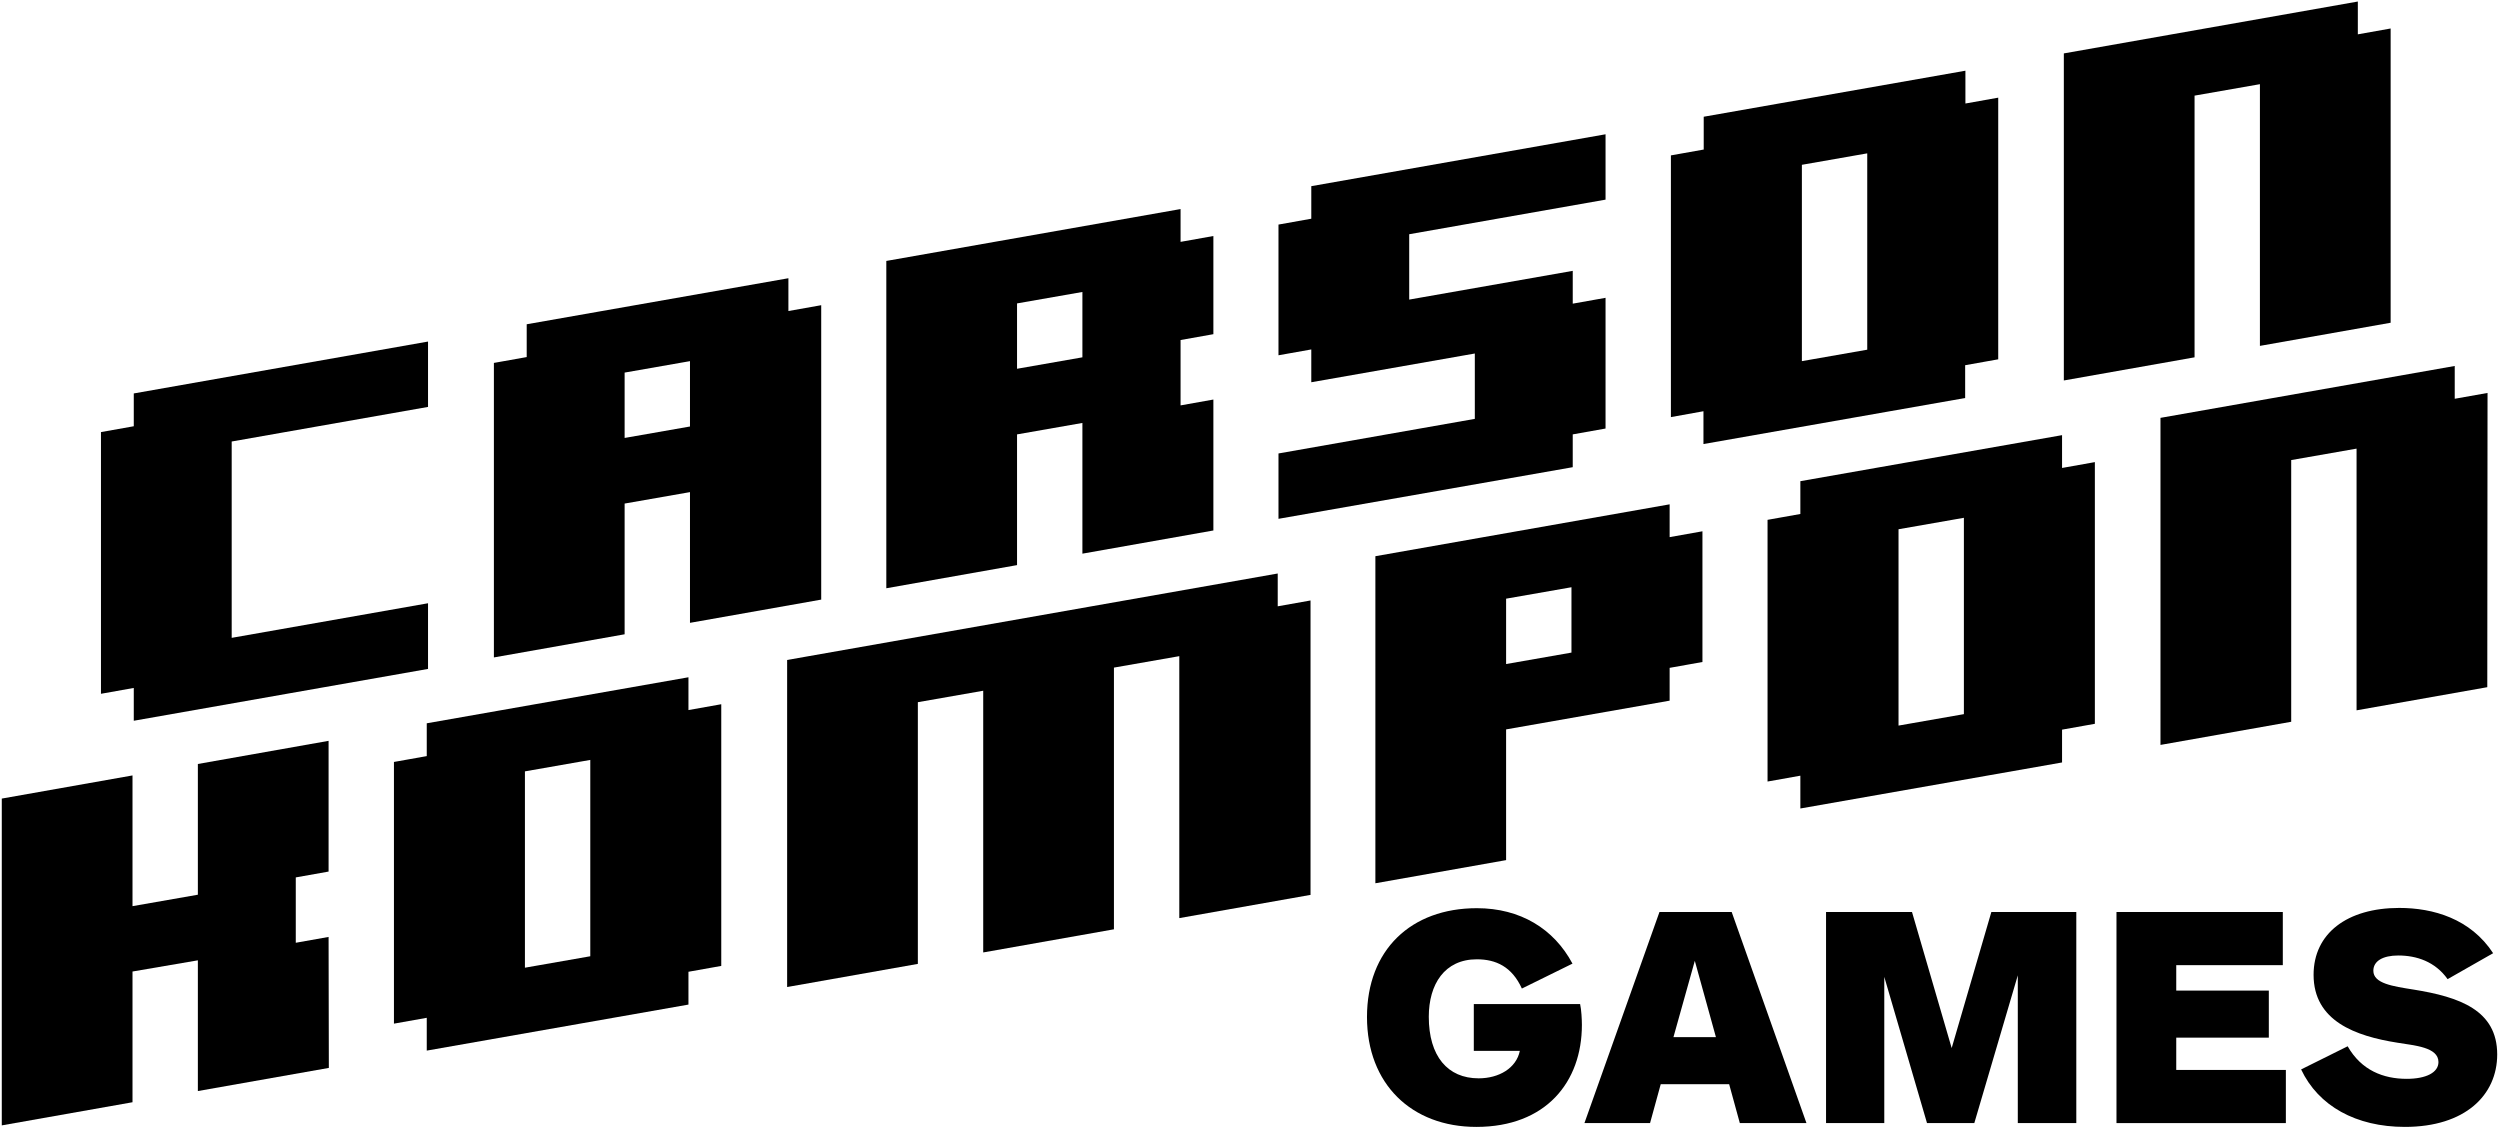 <?xml version="1.0" encoding="utf-8"?>
<!-- Generator: Adobe Illustrator 22.0.1, SVG Export Plug-In . SVG Version: 6.00 Build 0)  -->
<svg version="1.1" id="Ebene_1" xmlns="http://www.w3.org/2000/svg" xmlns:xlink="http://www.w3.org/1999/xlink" x="0px" y="0px"
	 viewBox="0 0 983 444" style="enable-background:new 0 0 983 444;" xml:space="preserve">
<style type="text/css">
	.st0{display:none;}
	.st1{display:inline;fill:#0C0C0C;}
</style>
<g id="Ebene_2_1_" class="st0">
	<rect x="-241" y="-265" class="st1" width="1381" height="906"/>
</g>
<g id="Ebene_1_1_">
	<g>
		<g>
			<path d="M168.4,263L52.6,283.4v-12.9l-12.9,2.3V169.9l12.9-2.3v-12.9l115.7-20.4V160l-77.2,13.6v77.2l77.2-13.6V263H168.4z"/>
			<path d="M322.7,235.8l-51.4,9.1v-51.4l-25.7,4.5v51.4l-51.4,9.1V142.7l12.9-2.3v-12.9L310,109.4v12.9l12.9-2.3v115.8H322.7z
				 M271.3,167.7V142l-25.7,4.5v25.7L271.3,167.7z"/>
			<path d="M477,208.6l-51.4,9.1v-51.4l-25.7,4.5v51.4l-51.4,9.1V102.6l115.7-20.4v12.9l12.9-2.3v38.6l-12.9,2.3v25.7l12.9-2.3v51.5
				H477z M425.6,140.5v-25.7l-25.7,4.5V145L425.6,140.5z"/>
			<path d="M631.3,168.5l-12.9,2.3v12.9L502.7,204v-25.7l77.2-13.6V139l-64.3,11.3v-12.9l-12.9,2.3V88.3l12.9-2.3V73.2l115.7-20.4
				v25.7l-77.2,13.6v25.7l64.3-11.3v12.9l12.9-2.3L631.3,168.5L631.3,168.5z"/>
			<path d="M785.6,141.3l-12.9,2.3v12.9l-102.9,18.1v-12.9L657,164V61.1l12.9-2.3V45.9l102.9-18.1v12.9l12.9-2.3v102.9H785.6z
				 M734.2,137.5V60.3l-25.7,4.5V142L734.2,137.5z"/>
			<path d="M940,126.9l-51.4,9.1V33.1l-25.7,4.5v102.9l-51.4,9.1V21L927.1,0.6v12.9l12.9-2.3V126.9z"/>
		</g>
		<g>
			<path d="M129.3,419.9L77.8,429v-51.4L52.1,382v51.4l-51.4,9.1V314l51.4-9.1v51.4l25.7-4.5v-51.4l51.4-9.1v51.4l-12.9,2.3v25.7
				l12.9-2.3L129.3,419.9L129.3,419.9z"/>
			<path d="M283.6,379.8l-12.9,2.3V395l-102.9,18.1v-12.9l-12.9,2.3V299.6l12.9-2.3v-12.9l102.9-18.1v12.9l12.9-2.3V379.8z
				 M232.1,376v-77.2l-25.7,4.5v77.2L232.1,376z"/>
			<path d="M515.1,351.9l-51.4,9.1V258l-25.7,4.5v102.9l-51.4,9.1V271.6l-25.7,4.5V379l-51.4,9.1V259.5l192.9-34v12.9l12.9-2.3
				v115.8H515.1z"/>
			<path d="M669.4,260.3l-12.9,2.3v12.9l-64.3,11.3v51.4l-51.4,9.1V218.7l115.7-20.4v12.9l12.9-2.3V260.3z M617.9,256.6v-25.7
				l-25.7,4.5v25.7L617.9,256.6z"/>
			<path d="M823.7,284.6l-12.9,2.3v12.9l-102.9,18.1V305l-12.9,2.3V204.4l12.9-2.3v-12.9l102.9-18.1V184l12.9-2.3V284.6z
				 M772.2,280.8v-77.2l-25.7,4.5v77.2L772.2,280.8z"/>
			<path d="M978,270.2l-51.4,9.1V176.4l-25.7,4.5v102.9l-51.4,9.1V164.3l115.7-20.4v12.9l12.9-2.3L978,270.2L978,270.2z"/>
		</g>
	</g>
	<g>
		<path d="M580.5,443.1c-25.5,0-43-16.9-43-43.2c0-26.4,17.3-42.8,43.2-42.8c17.1,0,30.3,8.1,37.6,21.8l-19.9,9.8
			c-3.9-8.6-10.2-11.5-17.7-11.5c-12.7,0-18.9,9.8-18.9,22.6c0,15.5,7.4,24.2,19.6,24.2c8,0,14.8-4,16.2-10.8h-18.1v-18.4h41.8
			c0.5,2.2,0.7,6.1,0.7,8.2C622,425.4,607.9,443.1,580.5,443.1z"/>
		<path d="M684.1,441.6l-4.2-15.3H653l-4.2,15.3H623l29.5-83h28.4l29.4,83H684.1z M666.4,377.8l-8.4,30h16.7L666.4,377.8z"/>
		<path d="M793.4,441.6v-58.1l-17.1,58.1h-18.6l-16.8-57.5v57.5H718v-83h33.8l15.6,53.5l15.6-53.5h33.4v83H793.4z"/>
		<path d="M832.2,441.6v-83h65.4v20.9h-41.9v10h36.4V408h-36.4v12.7h43.1v20.9H832.2z"/>
		<path d="M962.4,385c-4.9-6.9-12.2-9.3-19.4-9.3c-6.1,0-9.8,2.2-9.8,6c0,5,7.6,6.1,15.8,7.4c18.1,2.9,32.9,8.1,32.9,25.5
			c0,16-12.6,28.5-36.3,28.5c-19.2,0-34-8.2-40.8-22.6l18.3-9.1c5.4,9.5,14.1,12.8,23.2,12.8c7.7,0,12.5-2.5,12.5-6.6
			c0-5.9-9.5-6.5-16.1-7.6c-16.5-2.6-33-8.5-33-26.7c0-16.3,13.2-26.3,33.7-26.3c13.3,0,28,4.2,36.9,17.8L962.4,385z"/>
	</g>
</g>
</svg>
